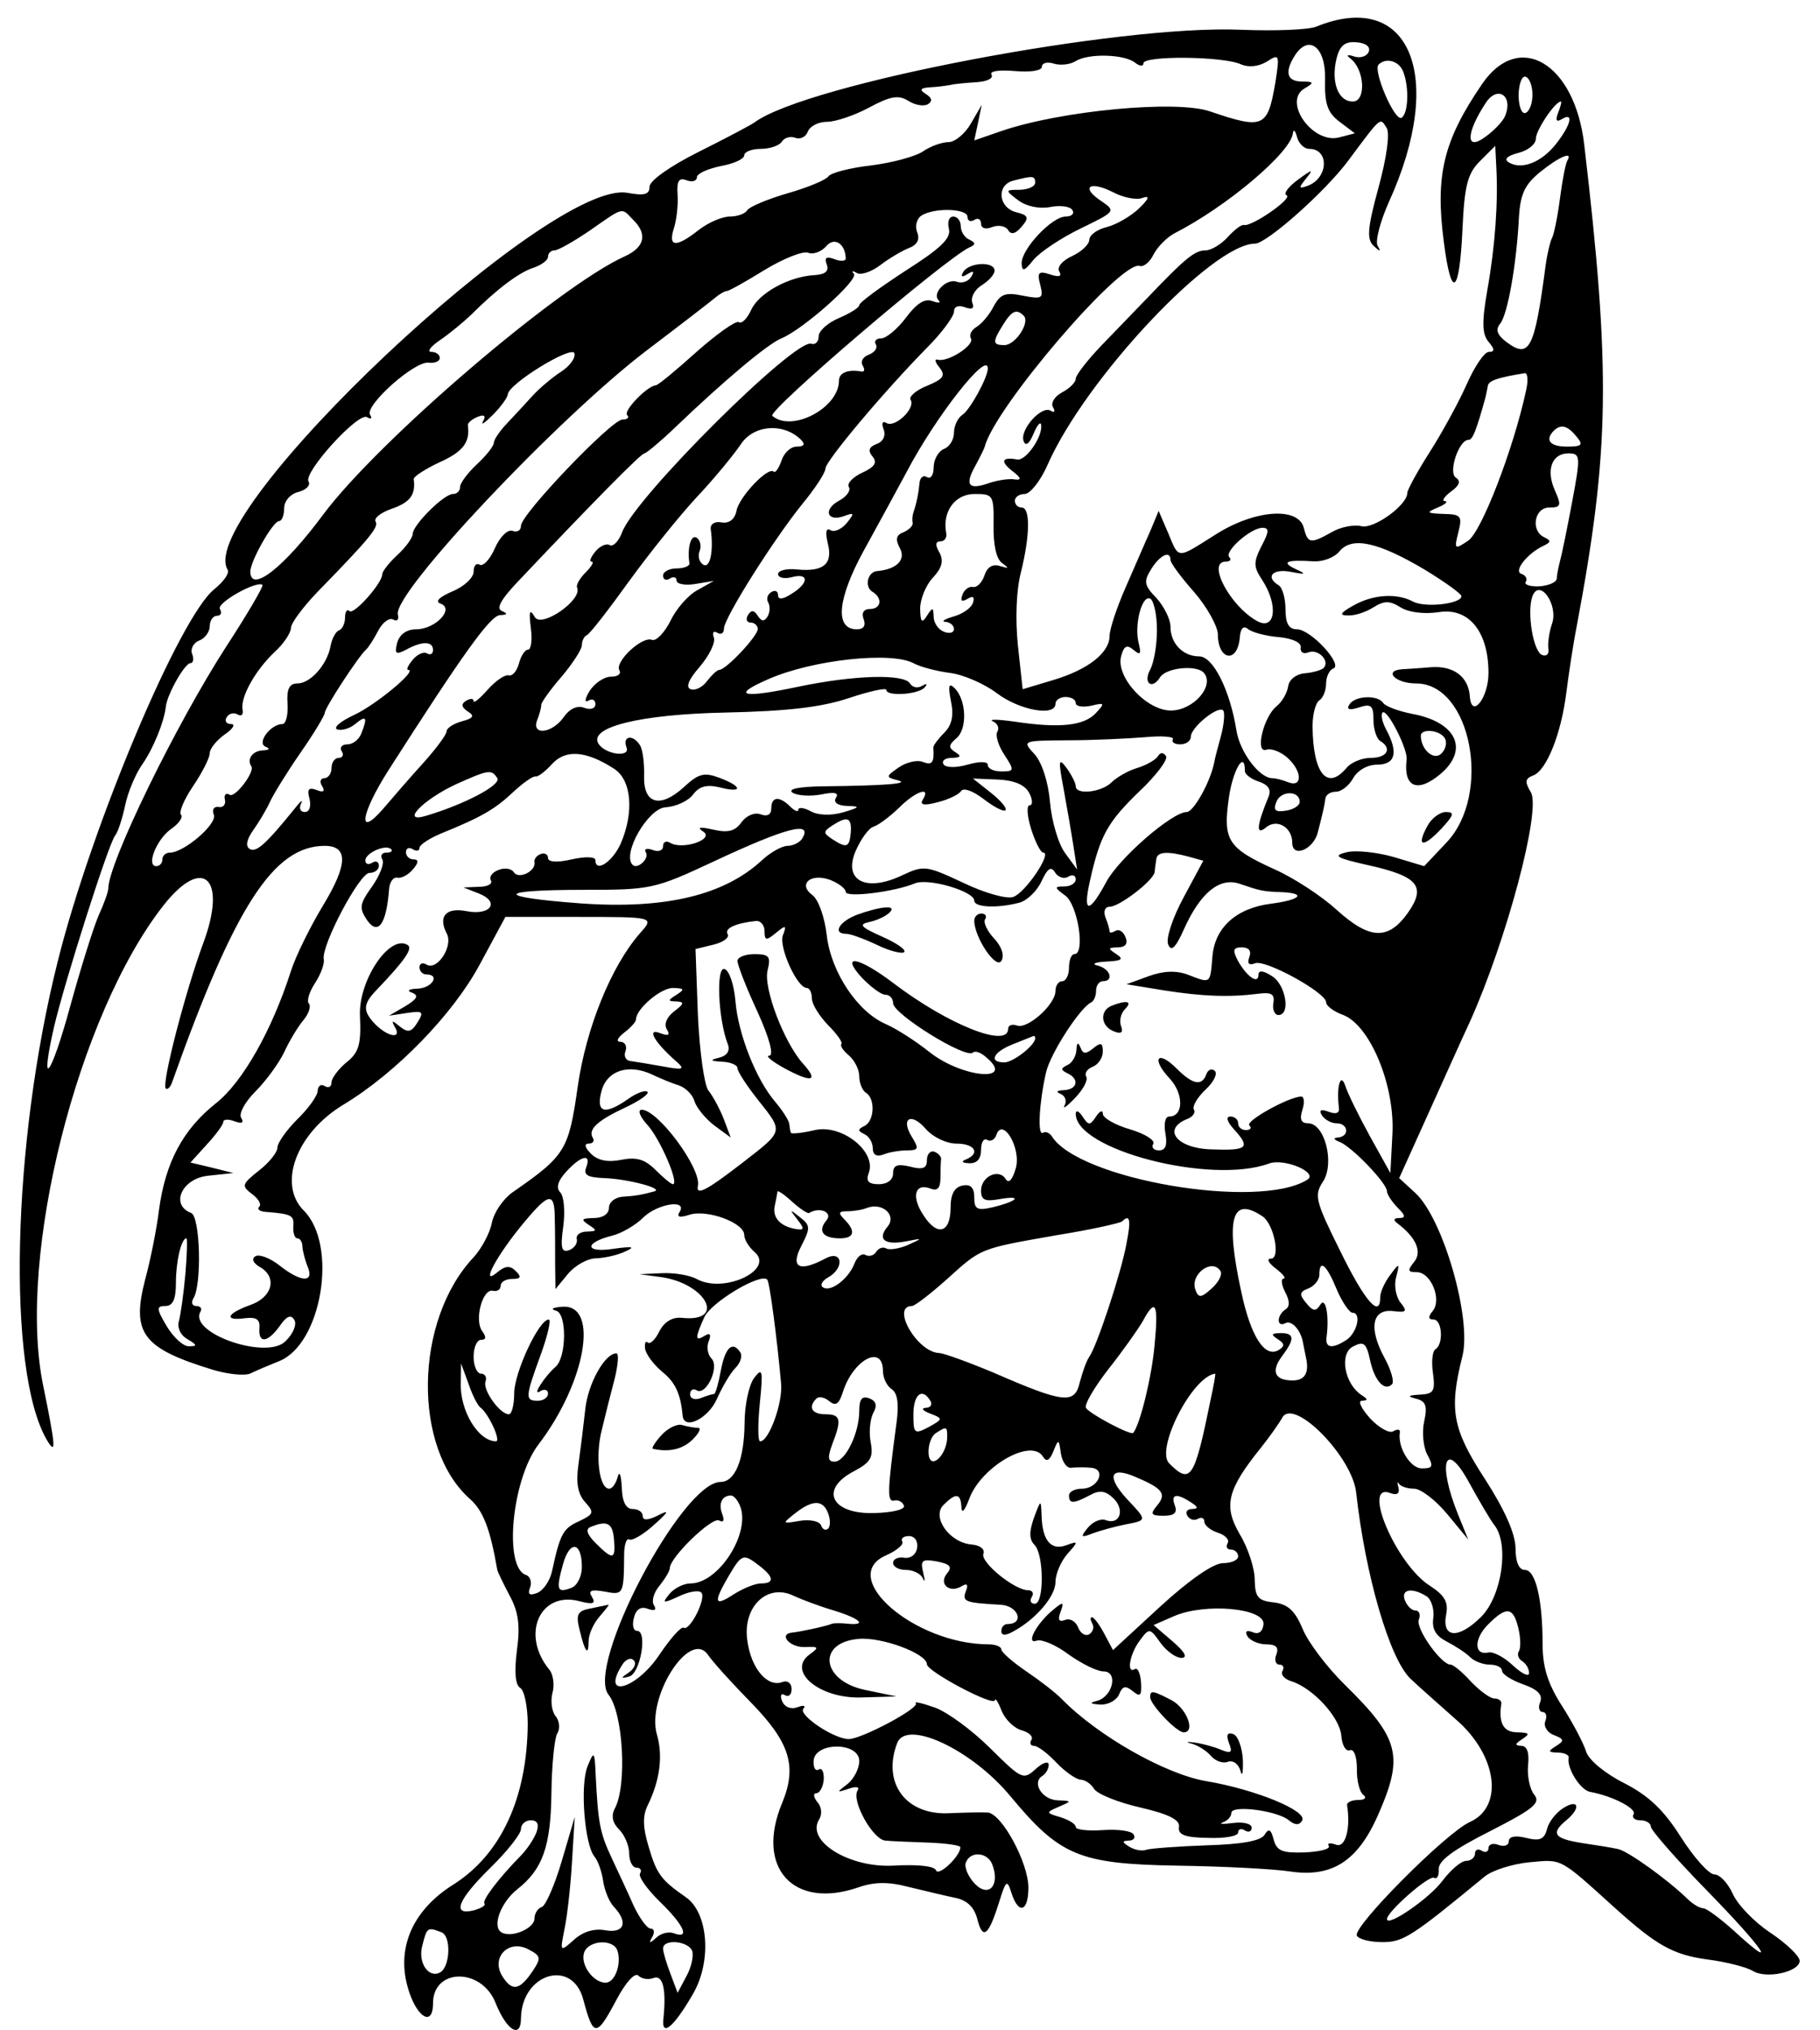 <?xml version="1.0" standalone="no"?>
<!DOCTYPE svg PUBLIC "-//W3C//DTD SVG 20010904//EN"
 "http://www.w3.org/TR/2001/REC-SVG-20010904/DTD/svg10.dtd">
<svg version="1.0" xmlns="http://www.w3.org/2000/svg"
 width="269pt" height="300pt" viewBox="0 0 269 300"
 preserveAspectRatio="xMidYMid meet">
<g transform="translate(0,300) scale(0.05,-0.05)"
fill="#000000" stroke="none">
<path d="M3890 5921 c-22 -9 -121 -13 -220 -9 -363 16 -1286 -160 -1440 -274
-11 -8 -85 -47 -165 -87 -84 -42 -145 -85 -145 -103 0 -23 -15 -27 -65 -18
-229 43 -1283 -951 -1182 -1114 6 -10 -12 -35 -39 -57 -102 -80 -362 -696
-463 -1099 -136 -541 -151 -1211 -33 -1415 29 -49 27 -23 -11 163 -77 380 103
1094 357 1417 117 148 188 79 117 -112 -53 -143 -124 -417 -111 -430 5 -5 14
4 19 19 185 520 300 698 451 698 70 0 68 -56 -5 -176 -38 -63 -81 -150 -95
-194 -56 -175 -143 -329 -222 -391 -97 -77 -149 -174 -168 -315 -7 -58 -26
-151 -41 -206 -41 -159 -8 -203 202 -267 44 -13 94 -18 110 -10 16 8 54 24 84
36 126 50 175 343 73 445 -78 78 -22 229 117 313 156 94 325 268 404 416 l75
139 213 0 c227 0 228 0 185 -48 -85 -97 -159 -279 -184 -452 -27 -190 -36
-205 -193 -314 -27 -19 -55 -59 -61 -90 -6 -31 -31 -77 -54 -102 -176 -187
-181 -565 -10 -715 38 -34 59 -87 80 -209 1 -5 17 -39 36 -75 27 -49 32 -90
22 -163 -8 -63 -5 -102 10 -111 12 -7 22 -56 22 -107 -2 -218 -79 -385 -220
-474 -118 -74 -167 -183 -136 -299 24 -91 76 -126 76 -52 0 105 144 106 185 1
33 -82 75 -107 75 -45 2 132 151 178 184 56 30 -113 39 -113 98 -2 28 53 55
82 65 72 10 -10 30 -13 45 -7 28 10 38 -34 29 -121 -6 -55 31 -24 87 73 57 97
46 241 -21 287 -72 50 -86 68 -109 147 -18 59 -19 93 -3 125 36 74 45 145 27
208 -32 110 96 312 150 237 15 -22 73 -86 128 -142 115 -118 137 -188 92 -297
-80 -191 33 -316 226 -249 46 16 88 17 148 1 46 -11 108 -26 137 -32 36 -7 57
-28 66 -63 16 -63 33 -50 64 49 21 67 24 69 37 28 21 -65 50 -55 50 16 0 73
-78 218 -120 222 -16 1 -68 0 -113 -2 -129 -7 -200 89 -155 207 27 72 221 -19
335 -157 146 -176 203 -200 492 -205 138 -2 288 -10 333 -17 124 -19 200 29
260 163 79 178 66 229 -97 389 -52 51 -108 125 -124 164 -23 55 -44 74 -86 79
-46 5 -55 15 -56 67 0 34 -20 95 -45 136 -48 83 -36 131 64 255 23 29 52 69
63 89 35 58 207 -117 218 -223 27 -244 99 -492 161 -550 22 -21 83 -75 135
-121 121 -105 141 -257 40 -302 -71 -32 -349 -312 -334 -336 6 -11 40 -19 76
-19 61 0 86 16 302 194 22 18 81 37 132 42 98 9 87 15 254 -136 121 -109 170
-137 270 -151 57 -7 118 -23 136 -34 40 -25 139 -3 139 30 -1 14 -39 51 -87
83 -47 31 -97 83 -111 115 -14 31 -38 57 -54 57 -16 0 -60 49 -99 110 -51 81
-96 123 -168 160 -56 28 -104 68 -112 92 -7 24 -39 85 -71 135 -43 67 -58 116
-58 184 0 133 -21 219 -52 219 -18 0 -28 23 -28 65 -1 43 -32 113 -90 203 -97
149 -107 205 -67 364 28 111 -57 406 -139 482 l-48 44 84 186 c46 102 102 227
125 276 109 242 212 629 180 679 -18 30 -17 40 7 49 40 15 83 124 98 244 7 54
20 143 31 198 97 517 101 751 22 1423 -28 240 -192 338 -301 180 -115 -168
-140 -270 -114 -468 22 -172 46 -157 55 35 6 132 15 167 52 204 l45 45 3 -60
c6 -103 -3 -235 -26 -364 -17 -97 -16 -132 3 -155 19 -22 19 -30 1 -30 -13 0
-42 -43 -65 -95 -23 -52 -72 -142 -109 -200 -37 -58 -67 -113 -67 -122 0 -36
-100 -108 -136 -98 -21 5 -60 -2 -86 -17 -64 -36 -72 -35 -84 12 -16 63 -145
54 -261 -20 -116 -73 -107 -74 -140 5 l-28 65 -25 -60 c-15 -33 -47 -108 -73
-167 -26 -59 -47 -123 -47 -142 0 -50 -63 -100 -167 -131 l-90 -27 -14 129
c-8 77 -5 164 9 217 27 110 28 191 2 191 -11 0 -20 9 -20 20 0 11 13 20 29 20
16 0 47 39 68 87 112 254 487 653 613 653 34 0 208 154 276 246 99 133 93 127
113 96 10 -16 0 -88 -24 -176 -33 -120 -35 -153 -15 -172 20 -19 23 -18 12 0
-7 14 8 72 34 130 169 372 61 630 -216 517z m156 -74 c-5 -13 -24 -20 -43 -14
-20 7 -25 4 -11 -6 42 -32 47 -127 7 -127 -44 0 -65 58 -48 128 10 38 25 50
59 47 27 -2 42 -13 36 -28z m-129 -80 c-2 -74 7 -100 43 -127 l45 -34 -46 -12
c-79 -21 -169 107 -102 145 29 17 27 20 -10 20 -43 1 -50 28 -20 76 41 65 92
27 90 -68z m-562 48 c14 -11 25 -12 25 -2 0 23 236 21 288 -3 23 -10 52 -7 77
8 37 24 38 21 25 -62 -23 -134 -35 -139 -194 -85 -100 34 -439 2 -615 -58
l-81 -28 11 52 11 53 -32 -55 c-17 -30 -47 -55 -66 -55 -19 0 -53 -12 -75 -27
-21 -15 -91 -34 -154 -42 -63 -7 -119 -22 -126 -32 -6 -10 -60 -33 -120 -50
-59 -17 -113 -40 -120 -50 -6 -11 -30 -19 -52 -19 -22 0 -64 -18 -92 -40 -66
-52 -91 -51 -73 5 8 25 13 70 11 99 -3 42 4 52 27 43 16 -6 30 -2 30 9 0 11
32 25 70 33 39 7 70 21 70 32 0 10 22 19 49 19 27 0 55 10 62 21 7 12 25 17
39 12 15 -6 32 2 38 18 6 16 31 29 57 29 25 0 81 19 124 42 63 34 87 38 116
20 20 -13 46 -17 58 -10 14 9 12 19 -6 30 -20 13 -17 18 13 20 22 1 49 5 60 7
11 3 45 6 76 8 31 2 51 11 45 22 -7 11 22 15 69 11 45 -4 80 1 80 13 0 11 16
15 35 9 19 -6 48 -3 64 7 38 24 144 21 176 -4z m793 -27 c18 -46 15 -124 -5
-136 -20 -12 -85 139 -68 157 22 22 61 11 73 -21z m382 -68 c0 -26 -9 -50 -21
-54 -11 -3 -20 20 -20 54 1 33 10 57 21 53 11 -3 20 -27 20 -53z m-81 -63 c-6
-15 -32 -43 -59 -62 -58 -43 -57 11 2 101 35 53 82 21 57 -39z m157 10 c-9
-23 -5 -29 11 -19 36 22 27 -17 -17 -73 -43 -55 -102 -78 -140 -55 -15 9 -6
19 28 28 29 7 52 26 52 42 0 25 57 110 74 110 3 0 -1 -15 -8 -33z m-736 -107
c60 0 57 -86 -4 -109 -28 -10 -28 -7 -4 23 22 27 17 26 -25 -5 -29 -21 -44
-42 -34 -46 21 -8 -103 -94 -126 -88 -7 2 -28 -14 -48 -36 -19 -21 -49 -39
-65 -39 -32 0 -59 -22 -169 -137 -36 -37 -99 -103 -140 -145 -41 -43 -75 -87
-75 -97 0 -11 -18 -29 -41 -41 -22 -12 -34 -32 -26 -44 7 -12 4 -17 -7 -10
-27 17 -93 -57 -80 -90 6 -16 17 -8 30 24 12 28 22 37 22 20 1 -36 -47 -103
-71 -98 -45 8 -51 -5 -16 -33 28 -21 30 -29 9 -26 -16 3 -51 -2 -77 -11 -60
-21 -72 -6 -40 51 14 26 27 52 28 57 29 115 403 552 458 534 11 -4 30 11 41
34 12 23 39 50 61 62 155 79 346 240 351 297 2 12 7 7 12 -12 5 -19 21 -35 36
-35z m763 -35 c-5 -8 -15 -59 -22 -114 -7 -54 -18 -105 -23 -114 -5 -9 -14
-45 -19 -81 -33 -250 -48 -278 -117 -226 -27 21 -32 36 -17 54 22 28 48 176
55 313 4 69 17 97 62 134 57 46 99 64 81 34z m-1573 -65 c0 -11 -20 -20 -45
-21 -44 0 -45 -1 -5 -31 24 -18 62 -26 94 -20 30 6 60 2 66 -9 7 -10 -2 -19
-20 -19 -40 0 -130 -95 -130 -138 1 -26 8 -24 35 10 19 23 82 65 140 93 103
50 104 51 60 81 -62 41 -34 61 35 26 30 -16 70 -24 87 -17 23 8 20 -2 -10 -31
-24 -23 -67 -48 -95 -55 -29 -7 -52 -24 -52 -38 0 -13 -23 -35 -51 -48 -29
-13 -45 -33 -38 -45 9 -15 0 -18 -27 -9 -34 11 -39 6 -29 -31 10 -40 6 -43
-51 -32 -52 11 -67 5 -87 -32 -12 -24 -35 -51 -50 -60 -15 -9 -23 -24 -17 -34
12 -20 -69 -72 -98 -63 -10 3 -8 -8 5 -23 19 -24 12 -34 -36 -54 -33 -13 -56
-33 -49 -42 15 -25 -47 -84 -72 -68 -11 7 -15 -1 -8 -19 7 -18 -1 -36 -20 -43
-24 -9 -27 -20 -13 -37 15 -18 7 -31 -30 -48 -28 -13 -46 -32 -40 -42 7 -10
-6 -29 -29 -41 -48 -26 -35 -64 16 -45 30 11 30 8 7 -21 -15 -18 -37 -28 -48
-21 -13 8 -16 -5 -8 -39 16 -61 -13 -85 -92 -77 -30 3 -55 -3 -55 -14 0 -10
18 -15 40 -9 52 14 52 -17 0 -49 -26 -17 -40 -18 -40 -4 0 12 -9 16 -20 9 -12
-7 -15 -21 -9 -31 6 -11 5 -29 -2 -41 -10 -16 -18 -15 -29 2 -11 17 -19 18
-29 2 -7 -12 -4 -22 8 -22 11 0 21 -9 21 -19 0 -21 -94 -121 -114 -121 -6 0
-22 -15 -36 -33 -13 -18 -35 -29 -48 -24 -16 5 -7 28 27 67 28 33 47 72 41 86
-5 14 -1 21 10 14 11 -7 20 -2 20 12 0 31 147 264 233 370 37 45 67 91 67 103
0 22 173 228 300 357 44 44 80 93 80 107 0 15 13 20 32 13 22 -8 29 -4 22 14
-5 15 7 38 28 51 21 13 38 32 38 43 0 28 -74 25 -92 -3 -9 -15 -5 -18 12 -7
18 11 21 8 11 -8 -8 -14 -27 -20 -42 -15 -30 12 -76 -34 -54 -55 7 -8 -1 -8
-19 -2 -22 9 -47 -7 -78 -49 -25 -33 -58 -61 -73 -61 -15 0 -22 -8 -16 -18 6
-10 -3 -23 -20 -30 -18 -6 -26 -21 -19 -32 7 -12 6 -20 -4 -18 -40 7 -66 -4
-66 -27 0 -81 -140 -154 -197 -104 -16 14 509 463 583 498 19 8 18 14 -1 23
-14 6 -25 24 -25 40 0 15 -10 28 -22 28 -13 0 -18 -16 -13 -36 7 -28 -24 -58
-128 -124 -75 -49 -137 -94 -137 -102 0 -7 -27 -24 -60 -38 -33 -14 -60 -38
-60 -54 0 -16 -10 -26 -22 -22 -48 16 -520 -453 -559 -557 -10 -27 -27 -44
-37 -38 -9 6 -29 -3 -42 -19 -14 -17 -19 -30 -11 -30 8 0 0 -14 -18 -32 -17
-17 -29 -37 -25 -45 16 -36 -105 -120 -125 -87 -15 26 -18 18 -12 -31 5 -36 1
-65 -8 -65 -9 0 -21 -18 -27 -41 -6 -22 -19 -38 -30 -35 -11 3 -39 -16 -62
-42 -23 -26 -42 -42 -42 -34 0 8 -10 8 -22 1 -16 -10 -14 -19 5 -32 21 -13 16
-20 -18 -29 -25 -7 -45 -20 -45 -30 0 -9 -31 -51 -68 -92 -38 -42 -91 -103
-119 -136 -78 -90 -67 -16 15 113 222 347 301 457 330 459 22 1 24 4 6 12 -18
7 -4 33 43 83 228 241 368 383 378 383 5 0 46 34 89 75 147 141 276 249 316
265 65 27 230 174 214 191 -8 8 -4 10 9 2 12 -7 44 4 70 24 26 20 64 42 84 50
24 9 33 25 24 47 -7 18 -1 40 13 49 38 24 136 21 136 -4 0 -12 9 -16 20 -9 11
7 20 2 20 -11 0 -14 14 -18 33 -10 19 7 40 3 47 -9 9 -15 22 -11 40 10 23 27
20 34 -17 43 -52 14 -58 80 -8 93 58 15 65 15 65 -6z m-1189 -109 c44 -43 35
-82 -25 -109 -196 -89 -727 -544 -890 -762 -117 -158 -215 -234 -216 -170 -1
30 67 150 85 150 8 0 15 17 15 38 0 21 18 42 42 48 23 6 37 20 30 31 -16 26
147 206 173 190 12 -7 16 -4 9 7 -17 27 132 160 173 154 18 -2 33 4 33 14 0
10 -11 18 -25 18 -14 0 -2 16 26 35 28 19 69 53 92 75 77 77 143 126 185 139
23 8 42 22 42 32 0 11 9 19 19 19 11 0 58 27 105 59 102 71 92 68 127 32z
m629 -115 c0 -8 -15 -9 -33 -2 -24 9 -31 5 -23 -16 7 -19 -4 -29 -35 -31 -77
-4 -165 -53 -188 -102 -12 -26 -28 -43 -37 -37 -9 5 -65 -35 -125 -88 -60 -54
-114 -99 -121 -99 -25 -2 -97 -76 -84 -88 7 -7 1 -13 -14 -13 -32 0 -300 -280
-300 -314 0 -14 -11 -20 -25 -15 -14 5 -37 -17 -52 -51 -14 -33 -35 -55 -45
-49 -10 6 -18 -3 -18 -21 0 -17 -28 -44 -63 -58 -39 -17 -52 -30 -35 -36 43
-15 -15 -76 -72 -76 -28 0 -49 -15 -56 -40 -8 -33 -4 -36 27 -20 47 26 79 25
79 -1 0 -12 -8 -16 -18 -10 -9 6 -29 -3 -42 -19 -14 -17 -20 -30 -13 -30 28 0
-94 -102 -160 -133 -41 -19 -63 -38 -50 -43 14 -4 38 3 54 17 32 26 36 19 17
-29 -7 -18 -25 -32 -41 -32 -16 0 -24 -9 -17 -20 7 -11 3 -20 -9 -20 -11 0
-21 -13 -21 -30 0 -16 -10 -30 -21 -30 -12 0 -15 -11 -7 -23 10 -16 4 -20 -16
-12 -24 9 -29 2 -21 -26 5 -22 0 -39 -14 -39 -13 0 -18 11 -11 25 7 14 -2 7
-19 -15 -85 -105 -114 -131 -133 -119 -13 8 -9 28 11 56 17 24 39 61 49 83 10
22 50 87 90 145 40 57 72 111 72 118 0 15 101 169 122 187 7 6 23 31 36 56 13
25 33 39 44 33 12 -7 18 0 14 15 -14 64 472 579 734 779 99 75 191 146 204
157 13 11 29 20 35 20 6 0 56 28 111 62 56 34 114 57 129 51 15 -6 39 3 53 19
24 29 57 8 58 -36z m526 -169 c20 -19 -24 -87 -57 -87 -35 0 -36 9 -4 60 26
42 40 48 61 27z m-1368 -166 c-26 -17 -64 -49 -84 -71 -20 -22 -53 -58 -75
-81 -21 -22 -39 -48 -39 -57 0 -10 -22 -38 -50 -64 -27 -25 -50 -56 -50 -67 0
-12 -9 -21 -21 -21 -27 0 -119 -92 -119 -118 0 -11 -20 -39 -45 -62 -25 -23
-45 -49 -45 -57 0 -27 -85 -122 -97 -109 -7 7 -13 -2 -13 -19 0 -17 -8 -35
-18 -38 -10 -4 -21 -25 -25 -47 -10 -54 -59 -110 -98 -110 -24 0 -32 -17 -29
-60 2 -33 -5 -60 -15 -60 -35 0 -77 -56 -50 -67 15 -6 11 -10 -10 -11 -29 -2
-46 -26 -32 -47 11 -16 -48 -94 -64 -84 -11 7 -18 0 -14 -15 3 -14 -6 -24 -19
-21 -14 2 -20 -8 -14 -23 11 -27 -88 -112 -130 -112 -12 0 -22 -9 -22 -20 0
-11 -8 -20 -18 -20 -31 0 1 80 44 110 23 16 36 35 29 42 -7 7 9 45 36 85 27
40 49 83 49 97 0 13 20 38 44 55 25 17 33 31 19 31 -14 0 -20 9 -13 20 7 12
22 15 33 8 11 -6 17 0 14 15 -7 36 38 117 96 171 26 24 47 56 47 70 0 14 35
61 78 106 156 160 183 193 172 209 -5 10 17 27 50 38 53 19 69 41 63 87 -1 7
34 30 77 50 69 31 90 59 83 109 -1 7 12 18 29 25 20 8 25 3 16 -13 -8 -14 5
-5 29 19 24 24 43 51 44 60 1 31 189 146 197 122 4 -13 -13 -38 -40 -55z
m1262 10 c0 -27 -53 -123 -75 -137 -14 -9 -25 -33 -25 -53 0 -20 -13 -42 -30
-48 -16 -7 -30 -31 -30 -54 0 -23 -9 -36 -20 -29 -11 7 -21 -2 -22 -19 -3 -30
-8 -56 -18 -86 -3 -8 -4 -22 -2 -31 1 -8 -11 -20 -27 -27 -22 -8 -25 -21 -11
-47 19 -35 -10 -63 -68 -68 -28 -3 -37 -47 -13 -61 31 -19 26 -51 -8 -51 -18
0 -25 -12 -18 -30 7 -19 0 -30 -20 -30 -66 0 -58 89 20 232 42 76 99 181 127
233 86 164 240 360 240 306z m1591 -66 c-38 -175 -132 -417 -171 -443 -40 -27
-42 -26 -29 25 12 48 8 53 -44 54 -50 2 -52 4 -17 19 22 9 32 18 21 19 -10 0
-2 13 18 28 25 18 30 31 15 41 -24 14 8 112 37 112 12 0 22 24 50 125 2 8 5
23 7 34 2 16 29 25 109 38 9 2 11 -22 4 -52z m-2143 -145 c13 -13 9 -20 -13
-20 -18 0 -38 -19 -45 -42 -8 -22 -18 -37 -23 -32 -16 16 -102 -74 -110 -116
-5 -25 -22 -38 -44 -34 -20 4 -34 -5 -32 -20 9 -65 -2 -117 -22 -105 -12 7
-17 25 -11 40 6 15 2 33 -9 40 -17 10 -28 -32 -21 -76 1 -8 -16 -15 -38 -15
-22 0 -40 -10 -40 -21 0 -12 9 -16 20 -9 11 7 20 4 20 -6 0 -10 25 -15 55 -10
l55 9 -48 -27 c-27 -14 -63 -55 -80 -91 -18 -35 -42 -61 -55 -56 -30 11 -111
-66 -96 -90 6 -11 -5 -19 -25 -19 -20 0 -48 -19 -63 -42 -14 -23 -16 -36 -4
-29 11 7 21 3 21 -10 0 -13 -14 -18 -33 -11 -20 8 -43 -2 -61 -28 -34 -48 -96
-55 -78 -8 7 17 12 37 12 45 0 7 27 45 60 83 33 39 60 81 60 93 0 13 7 27 15
30 9 4 64 75 123 157 60 83 150 195 201 250 52 55 110 126 131 157 38 58 127
64 178 13z m2292 10 c21 -25 17 -30 -28 -30 -50 0 -66 19 -39 47 21 20 40 16
67 -17z m-13 -195 c-15 -80 -31 -158 -36 -175 -4 -16 -9 -39 -9 -50 -1 -11
-24 -21 -52 -23 -27 -1 -45 5 -40 13 6 9 0 20 -13 24 -24 8 19 62 68 84 20 10
20 14 0 24 -41 19 -30 88 15 88 34 0 36 6 17 49 -28 61 -10 111 39 111 36 0
37 -7 11 -145z m-1710 -67 c-1 -58 8 -100 25 -112 22 -16 21 -17 -6 -9 -22 7
-38 -3 -46 -28 -7 -21 -22 -36 -34 -34 -11 3 -26 -8 -31 -23 -7 -18 -2 -22 15
-12 16 10 22 6 16 -12 -5 -15 -31 -33 -57 -40 -27 -8 -38 -15 -24 -16 14 -1
25 -11 25 -21 0 -11 -13 -15 -30 -8 -16 6 -30 26 -30 44 -1 29 -3 29 -20 3
-15 -24 -19 -19 -20 21 0 28 17 70 38 92 27 29 32 50 19 74 -13 22 -12 33 3
33 12 0 20 11 17 25 -12 63 26 115 84 115 55 0 57 -3 56 -92z m792 -62 c-24
-48 -24 -61 2 -100 49 -75 39 -152 -16 -121 -80 45 -148 175 -92 175 13 0 18
6 11 13 -17 16 63 87 98 87 20 0 20 -11 -3 -54z m483 -70 c59 -36 108 -71 108
-78 0 -23 -108 -35 -143 -16 -49 26 -119 21 -177 -12 -39 -22 -42 -29 -15 -29
20 -1 53 10 75 24 32 20 48 20 80 0 24 -15 70 -21 115 -14 87 13 145 -58 145
-180 0 -74 -50 -137 -55 -70 -4 59 -48 92 -115 87 -33 -3 -71 -5 -85 -6 -57
-4 -20 -42 41 -42 163 0 225 -328 90 -470 l-66 -70 -90 27 c-49 14 -112 21
-140 14 -41 -10 -30 -17 64 -38 149 -33 173 -63 117 -142 -58 -81 -113 -78
-211 11 -44 40 -125 93 -181 118 -139 63 -154 86 -137 208 11 84 48 148 48 83
0 -10 19 -24 41 -31 29 -10 38 -24 28 -47 -35 -85 -37 -114 -6 -88 32 26 77 0
77 -46 0 -45 61 -21 75 29 16 62 19 76 23 102 1 11 15 20 31 20 16 0 39 18 51
40 13 23 42 40 71 40 54 0 63 36 27 103 -12 22 -17 45 -11 51 13 13 75 -108
71 -139 -10 -83 33 -100 102 -41 83 72 44 152 -85 176 -42 8 -80 23 -86 32
-16 25 -84 22 -100 -4 -10 -15 0 -18 28 -9 36 12 43 6 43 -36 0 -28 9 -56 20
-63 36 -22 21 -50 -28 -50 -26 0 -58 -13 -72 -30 -57 -68 -99 -16 -100 124 0
35 9 69 20 76 11 7 20 29 20 50 0 20 10 40 21 44 31 10 -66 116 -107 116 -24
0 -34 17 -34 59 0 32 -9 64 -20 71 -41 25 -18 50 35 40 46 -9 48 -7 15 8 -44
21 -28 28 52 23 28 -2 63 11 78 30 37 44 114 27 252 -55z m-752 29 c0 -9 31
-51 70 -95 38 -44 69 -100 70 -124 0 -79 59 -88 65 -9 2 26 11 35 24 24 12
-10 53 -21 91 -24 42 -4 68 -17 65 -31 -2 -14 8 -20 23 -14 29 11 65 -26 44
-47 -7 -6 -32 -13 -55 -15 -25 -2 -46 -18 -49 -38 -3 -20 -18 -46 -34 -59 -39
-31 -65 -140 -31 -129 14 5 41 -5 61 -22 45 -39 48 -91 4 -74 -17 7 -38 12
-47 12 -38 0 -96 77 -106 141 -19 119 -69 219 -110 219 -48 0 -85 38 -85 88 0
22 -19 59 -41 84 -37 38 -39 49 -16 86 26 42 57 56 57 27z m-2790 -254 c-150
-232 -350 -642 -350 -718 0 -9 -13 -45 -29 -80 -15 -35 -53 -156 -84 -269 -57
-208 -91 -251 -47 -58 31 132 160 538 180 564 9 11 22 52 30 90 8 39 31 93 50
120 33 47 65 126 70 170 3 36 56 130 73 130 8 0 11 12 5 27 -6 15 4 33 21 40
17 6 31 26 31 42 0 17 10 31 21 31 12 0 16 9 9 20 -11 18 111 86 126 71 3 -4
-44 -85 -106 -180z m3918 66 c-9 -26 -13 -59 -11 -74 3 -15 -5 -24 -18 -19
-27 9 -46 128 -29 174 21 54 77 -25 58 -81z m-1168 -19 c0 -45 -9 -98 -21
-119 -20 -39 7 -58 30 -21 18 29 109 38 130 13 32 -39 -32 -111 -98 -111 -72
0 -163 99 -147 160 8 31 17 36 37 19 20 -17 23 -12 15 20 -14 54 10 146 35
131 10 -7 19 -48 19 -92z m-720 -98 c20 -11 69 -24 109 -29 39 -5 101 -32 138
-60 66 -50 173 -70 173 -31 0 11 14 20 30 20 17 0 30 -8 30 -18 0 -10 20 -13
45 -8 41 10 42 8 14 -22 -35 -37 -106 -45 -239 -25 -49 7 -79 8 -65 1 14 -6
20 -20 13 -31 -6 -10 3 -41 21 -68 30 -46 30 -49 -9 -49 -22 0 -40 8 -40 19 0
11 -24 11 -60 1 -35 -10 -64 -9 -71 1 -6 11 5 19 25 19 26 1 29 5 10 17 -21
13 -20 21 3 41 33 27 30 113 -5 148 -17 17 -20 8 -11 -38 9 -43 3 -71 -20 -94
-18 -18 -32 -37 -32 -43 3 -45 -3 -54 -31 -43 -17 7 -49 -1 -71 -16 -39 -27
-39 -29 -4 -38 40 -10 -33 -16 -220 -18 -72 -1 -106 -8 -90 -19 15 -9 53 -11
85 -5 39 8 53 5 43 -10 -8 -13 4 -23 33 -24 40 -1 39 -4 -12 -19 -35 -10 -73
-9 -95 3 -20 11 -37 13 -37 5 0 -8 -11 -4 -24 9 -32 32 -56 30 -56 -5 0 -19
-12 -25 -31 -18 -18 7 -42 -3 -57 -23 -19 -27 -40 -32 -84 -22 -40 9 -49 7
-29 -6 34 -23 -62 -55 -98 -33 -11 7 -21 3 -21 -10 0 -13 -14 -18 -31 -11 -17
6 -26 3 -20 -7 12 -18 -25 -52 -39 -37 -32 32 45 166 97 170 32 2 68 19 82 38
18 24 40 30 78 21 69 -18 69 2 0 28 -45 17 -62 13 -105 -27 -71 -65 -121 -50
-118 34 1 36 -4 76 -12 89 -20 33 -53 29 -40 -6 12 -31 -63 -21 -83 11 -30 49
125 87 376 92 184 4 285 16 365 43 60 20 110 31 110 24 0 -20 94 -14 113 7 10
11 7 13 -7 5 -13 -8 -29 -5 -36 7 -18 29 -165 25 -332 -10 -165 -35 -199 -26
-86 23 130 57 362 82 428 47z m909 -216 c-8 -30 -18 -65 -20 -79 -12 -58 -61
-145 -81 -145 -43 0 -200 -136 -238 -207 -51 -95 -70 -93 -48 4 30 134 52 173
145 263 50 47 86 95 80 105 -8 12 -17 12 -24 0 -7 -11 -35 -27 -62 -35 -27 -8
-61 -28 -76 -43 -30 -29 -105 -37 -105 -11 0 9 -12 33 -27 54 -24 32 -25 24
-9 -61 10 -55 23 -130 29 -169 l11 -70 -35 48 c-20 26 -40 94 -45 150 -5 60
-24 119 -46 143 -37 40 -36 40 98 41 74 0 176 5 227 9 51 5 89 2 84 -6 -5 -8
5 -15 22 -15 17 0 31 10 31 22 0 30 88 99 97 76 4 -11 0 -44 -8 -74z m662 -6
c7 -12 3 -32 -10 -45 -22 -22 -60 10 -61 52 0 23 56 18 71 -7z m-2456 -90 c52
-33 60 -128 20 -221 -24 -54 -75 -88 -75 -49 0 10 -30 11 -70 2 -43 -10 -70
-8 -70 4 0 11 -10 16 -21 12 -12 -4 -21 -15 -19 -24 5 -27 -47 -52 -61 -30 -7
11 -27 14 -45 7 -19 -7 -29 -21 -23 -31 6 -10 -9 -19 -35 -19 l-46 -2 46 -18
c63 -25 34 -66 -37 -52 -61 12 -85 -16 -58 -67 19 -37 -29 -110 -60 -91 -11 7
-21 4 -21 -8 0 -11 9 -21 20 -21 42 0 18 -40 -25 -42 -27 -1 -34 -6 -17 -12
21 -8 15 -19 -20 -40 l-48 -28 53 8 c47 7 51 4 31 -28 -18 -29 -28 -31 -52
-12 -23 19 -26 19 -15 -1 22 -36 -18 -31 -56 6 -40 41 -39 61 4 105 83 87 106
121 90 131 -53 33 -145 -104 -141 -208 4 -86 -3 -110 -40 -139 -24 -20 -44
-47 -44 -59 0 -13 -9 -18 -20 -11 -11 7 -20 1 -21 -14 0 -14 -27 -52 -60 -84
-32 -32 -59 -70 -59 -84 0 -14 -25 -45 -55 -68 -50 -40 -52 -45 -20 -69 19
-14 29 -31 21 -38 -7 -7 2 -14 21 -15 75 -6 83 -10 80 -43 -1 -19 4 -35 12
-35 8 0 15 -11 15 -25 1 -14 8 -41 16 -60 19 -47 -21 -45 -84 5 -28 22 -60 34
-71 27 -12 -7 -7 -20 12 -31 54 -30 39 -90 -27 -113 -70 -25 -80 -48 -15 -39
33 4 44 -4 42 -29 -4 -47 24 -44 60 6 20 29 33 35 43 18 8 -13 -3 -41 -26 -63
-56 -57 -290 25 -251 88 5 9 -1 16 -13 16 -12 0 -16 10 -8 23 25 41 20 241 -7
252 -63 24 -27 102 50 110 l75 8 -64 16 -63 15 48 53 c27 29 49 59 49 67 0 8
15 9 33 2 22 -8 29 -5 20 10 -8 12 11 47 42 78 31 31 69 83 85 116 15 33 41
76 57 95 16 19 23 41 16 49 -7 7 1 34 18 60 17 26 29 58 26 71 -7 42 106 255
135 255 16 0 28 10 28 21 0 12 -9 16 -20 9 -11 -7 -20 -4 -20 7 0 22 61 49 76
33 6 -5 0 -10 -14 -10 -13 0 -19 -9 -12 -20 7 -11 -7 -47 -30 -80 -38 -53 -39
-64 -14 -101 32 -44 56 -10 64 91 1 22 12 38 24 36 12 -3 33 8 47 25 17 20 17
29 1 29 -12 0 -22 10 -22 21 0 12 9 16 20 9 11 -7 20 -5 20 4 0 9 29 28 65 43
118 48 158 71 212 122 29 27 59 48 66 46 7 -2 29 15 49 37 40 44 101 39 183
-14z m-345 -28 c12 -20 -96 -77 -210 -111 -79 -24 -10 48 90 94 94 42 103 44
120 17z m1572 -43 c11 -20 11 -37 2 -37 -10 0 -8 -31 4 -70 12 -38 28 -70 36
-70 27 0 -54 -120 -89 -131 -19 -7 -86 12 -148 42 -109 51 -116 52 -180 22
-107 -51 -175 -16 -138 71 15 35 39 69 54 73 15 5 48 30 75 56 49 49 95 64 70
24 -10 -16 3 -19 44 -8 32 8 63 23 69 33 7 11 36 0 67 -24 30 -23 59 -38 64
-33 6 6 -14 29 -43 52 l-53 42 73 -3 c48 -2 80 -15 93 -39z m800 -27 c0 -11
-19 -23 -41 -26 -31 -5 -38 1 -28 26 13 34 69 34 69 0z m-1327 -90 c-4 -45
-12 -48 -55 -20 -27 18 -27 22 0 40 45 29 58 24 55 -20z m-144 -19 c-7 -11
-27 -21 -43 -21 -16 0 -50 -19 -74 -41 -112 -105 -287 -147 -538 -129 -256 19
-251 40 9 40 199 0 210 2 385 84 216 101 294 121 261 67z m1143 -53 l43 -12
-58 -108 c-32 -59 -53 -121 -46 -139 9 -23 22 -11 47 45 48 107 105 154 164
134 62 -21 68 -23 129 -25 70 -4 49 -23 -36 -34 -102 -13 -166 -70 -173 -156
-7 -82 -4 -80 -72 -54 -34 13 -72 12 -116 -4 l-66 -24 110 -18 c114 -18 194
-21 280 -10 38 5 49 -1 44 -28 -3 -19 4 -35 15 -35 37 0 22 90 -19 115 -26 17
-40 18 -40 4 0 -30 -35 -5 -61 42 -16 31 -14 39 12 39 21 0 29 -11 22 -29 -7
-19 -1 -25 17 -18 31 12 210 -87 210 -115 0 -11 23 -28 51 -38 79 -31 153
-208 145 -353 l-6 -114 -60 108 c-33 60 -66 127 -73 149 -14 43 -27 -1 -19
-65 2 -15 -9 -19 -30 -11 -24 9 -30 5 -20 -11 8 -12 27 -23 43 -23 35 0 39
-39 4 -42 -15 -1 -13 -6 5 -13 36 -14 140 -122 140 -146 0 -9 14 -30 31 -48
24 -23 25 -31 5 -31 -16 0 -18 -6 -6 -15 56 -42 75 -85 50 -115 -20 -25 -19
-30 8 -30 42 0 75 -81 47 -115 -14 -17 -13 -25 3 -25 25 0 30 -73 5 -88 -9 -6
-12 -38 -7 -71 7 -53 2 -61 -39 -63 -36 -2 -38 -5 -11 -12 29 -7 34 -22 24
-67 -7 -31 -3 -75 9 -98 19 -35 17 -41 -16 -41 -34 0 -72 62 -65 106 2 10 -7
11 -19 4 -11 -8 -43 10 -69 38 -26 29 -37 52 -24 52 18 1 18 4 0 16 -51 32
-68 122 -27 144 32 17 40 11 51 -40 13 -61 43 -94 65 -71 7 7 -3 43 -23 79
-47 87 -36 144 26 137 40 -5 43 -1 22 25 -13 16 -20 50 -13 75 11 43 10 44
-18 6 -16 -21 -29 -50 -29 -65 0 -64 -45 -13 -118 136 -74 149 -78 165 -51
206 35 54 5 172 -44 172 -21 0 -26 12 -17 40 7 22 5 40 -4 39 -37 -1 -166 -73
-153 -85 8 -8 3 -14 -10 -14 -13 0 -23 9 -23 20 0 11 -10 20 -23 20 -14 0 -10
-15 10 -37 51 -56 41 -64 -67 -60 -102 3 -146 60 -70 90 16 6 25 19 19 28 -5
9 10 35 34 58 24 22 37 47 28 56 -9 8 -20 4 -25 -10 -13 -36 -40 -31 -88 17
-56 56 -76 30 -21 -29 43 -46 42 -113 -1 -113 -12 0 -16 -22 -11 -50 6 -34 1
-50 -19 -50 -16 0 -23 9 -17 19 7 10 -24 30 -68 43 -45 13 -81 34 -81 46 0 12
-9 9 -20 -8 -18 -27 -22 -27 -40 0 -11 17 -20 20 -20 8 -1 -106 399 -210 571
-147 45 17 148 -27 113 -48 -144 -90 -676 1 -755 129 -7 10 -18 15 -26 10 -17
-10 -11 90 9 178 13 57 101 192 133 207 8 3 15 19 15 35 0 15 9 28 20 28 34 0
22 37 -15 46 -20 5 -9 10 25 12 46 2 53 7 30 22 -26 17 -25 19 4 20 23 0 31
11 23 30 -6 16 -19 25 -29 19 -10 -6 -18 -7 -18 -2 0 5 -5 24 -12 41 -7 18 -2
32 12 32 29 0 129 77 133 102 1 10 3 27 5 38 2 23 32 25 96 8z m-356 -59 c12
7 22 4 22 -8 0 -11 -15 -21 -34 -21 -30 0 -30 -3 3 -27 37 -27 60 -173 27
-173 -9 0 -16 -18 -16 -40 0 -22 -9 -40 -20 -40 -11 0 -20 -13 -20 -29 0 -40
-83 -114 -114 -102 -14 5 -26 1 -26 -10 0 -58 -177 12 -340 136 -103 78 -158
87 -92 15 26 -27 57 -50 69 -50 13 0 23 -11 23 -25 0 -32 216 -166 236 -146 6
6 22 1 37 -12 94 -77 -68 -64 -166 14 -40 32 -98 69 -128 82 -84 36 -162 153
-175 262 -6 53 -24 105 -42 119 -45 33 -5 67 53 45 25 -10 45 -26 45 -35 0
-18 144 0 204 25 39 17 176 -23 176 -51 0 -20 68 -23 133 -6 23 6 53 35 66 64
18 38 28 45 40 25 9 -14 27 -20 39 -12z m-898 -161 c0 -28 5 -29 34 -5 29 24
32 23 20 -8 -12 -34 42 -155 71 -155 8 0 15 -14 15 -31 0 -17 22 -52 48 -79
26 -26 44 -51 39 -56 -4 -5 6 -20 23 -34 16 -14 30 -41 30 -61 0 -20 9 -42 20
-49 28 -17 25 -84 -5 -98 -20 -10 -20 -14 0 -24 14 -6 25 -25 25 -42 0 -19 11
-26 32 -18 17 7 49 12 70 12 33 0 35 5 14 39 -35 56 -3 75 41 24 21 -24 61
-43 90 -43 55 0 72 -29 28 -47 -15 -6 -11 -10 10 -11 23 -1 35 13 35 39 0 23
8 36 18 30 10 -6 22 0 27 14 18 55 74 -37 58 -97 -10 -35 -21 -47 -30 -33 -20
33 -73 8 -73 -34 0 -28 12 -33 55 -25 69 12 54 -6 -20 -24 -47 -11 -55 -6 -55
29 0 29 -11 40 -35 35 -24 -5 -35 -26 -35 -65 0 -75 -39 -87 -80 -23 -37 55
-26 97 21 79 20 -8 29 2 29 31 0 23 1 49 2 57 0 7 -9 17 -20 21 -12 4 -22 -7
-22 -25 0 -24 -12 -29 -50 -19 -38 9 -50 4 -50 -20 0 -19 -17 -32 -42 -32 -31
0 -39 9 -30 33 24 63 -79 145 -159 127 -38 -9 -70 -12 -71 -8 -2 4 -4 17 -5
27 -2 11 -20 39 -41 64 -57 66 -110 201 -118 298 -4 48 -18 90 -32 95 -26 9
-19 -148 9 -221 8 -20 -1 -35 -25 -41 -29 -7 -27 -10 9 -12 25 -1 45 -10 45
-19 0 -10 27 -51 60 -93 77 -97 78 -91 -47 -188 -105 -81 -136 -97 -130 -67
11 51 -118 225 -166 225 -13 0 -6 -20 17 -45 38 -42 95 -175 75 -175 -5 0 -28
19 -51 42 -32 32 -57 39 -102 30 -39 -8 -69 -2 -89 18 -18 18 -21 30 -7 30 12
0 18 7 13 16 -16 25 11 51 94 90 43 20 73 41 67 47 -6 6 -32 -3 -57 -21 -70
-49 -96 -41 -79 23 16 61 80 82 150 49 23 -11 59 -26 79 -32 20 -7 41 -28 46
-47 6 -19 32 -51 58 -71 l49 -36 -21 56 c-12 30 -32 67 -45 83 -12 15 -26 115
-31 223 l-7 195 53 13 c29 7 48 21 42 31 -11 17 25 33 84 39 14 1 25 -13 25
-30z m-260 -188 c-27 -17 -27 -19 0 -20 24 -1 22 -7 -7 -29 -22 -17 -31 -38
-22 -53 11 -18 5 -21 -21 -11 -40 15 -14 -29 49 -84 27 -24 21 -26 -39 -15
-38 7 -82 14 -96 16 -14 1 -21 15 -15 29 5 15 -1 27 -15 28 -14 0 -9 11 11 27
19 14 35 32 35 39 0 31 73 93 109 93 34 -1 36 -4 11 -20z m1060 -129 c0 -20
-65 -71 -91 -71 -48 0 -33 31 26 54 30 12 57 23 60 24 3 1 5 -2 5 -7z m-1327
-381 c-9 -23 4 -30 53 -32 66 -2 176 -30 149 -39 -36 -10 -58 -14 -95 -16 -22
-2 -40 -16 -40 -33 0 -18 -18 -30 -45 -30 -36 -1 -39 -4 -15 -20 26 -17 25
-19 -5 -20 -19 0 -33 -10 -30 -22 3 -13 -8 -28 -23 -33 -22 -8 -26 7 -17 70 6
45 2 90 -9 101 -13 13 -7 34 17 60 44 49 76 56 60 14z m659 -135 c31 19 71 2
51 -22 -27 -32 -10 -53 40 -53 43 0 47 22 13 56 -19 19 -17 24 8 24 18 0 45 4
59 10 46 17 88 -22 61 -55 -32 -38 -9 -56 54 -44 51 10 51 10 5 -11 -26 -11
-54 -15 -63 -10 -10 6 -23 1 -30 -10 -7 -11 -21 -15 -32 -9 -10 6 -24 -5 -32
-25 -17 -45 -70 -86 -93 -71 -10 6 -3 19 14 29 50 27 44 83 -6 57 -78 -42
-106 -28 -72 37 27 53 27 60 -5 85 -30 24 -31 23 -8 -6 22 -28 22 -33 0 -30
-48 7 -73 33 -66 68 4 19 8 39 8 43 1 5 21 -9 44 -30 23 -21 46 -36 50 -33z
m-752 -20 c1 -36 1 -96 1 -135 l1 -70 37 45 c21 25 58 46 84 46 26 1 65 10 87
21 29 13 20 15 -37 7 -85 -13 -87 18 -3 39 28 7 69 31 91 53 41 41 132 56 108
17 -10 -15 0 -18 30 -8 52 16 161 -24 161 -60 0 -14 14 -36 30 -50 62 -52 -88
-124 -169 -81 -21 12 -68 20 -105 18 l-66 -3 60 -8 c136 -17 200 -135 66 -121
-28 3 -52 -11 -67 -40 -12 -25 -28 -39 -34 -33 -7 6 -10 -2 -8 -19 3 -16 25
-46 50 -67 39 -31 55 -65 61 -131 5 -43 76 -7 101 50 16 36 40 77 55 92 14 14
21 34 15 45 -23 36 -45 17 -58 -52 -7 -38 -16 -70 -20 -70 -4 0 -22 -5 -39
-12 -18 -7 -32 -2 -32 11 0 13 9 18 19 12 28 -18 69 69 44 94 -11 11 -15 34
-8 51 8 20 4 26 -12 16 -29 -18 -29 -7 -1 55 20 44 167 132 186 111 7 -7 29
-173 41 -308 5 -57 -36 -170 -62 -170 -7 0 -7 50 -1 112 10 99 8 108 -17 75
-15 -20 -28 -80 -28 -133 -1 -108 -28 -174 -71 -174 -114 0 -400 -544 -331
-629 43 -54 55 -266 19 -335 -12 -22 -8 -43 12 -63 17 -17 30 -49 30 -72 0
-22 10 -41 21 -41 12 0 17 -8 11 -17 -6 -9 21 -47 59 -84 71 -69 90 -111 41
-93 -15 6 -39 0 -52 -13 -20 -18 -23 -17 -12 2 8 14 6 25 -5 25 -10 0 -33 31
-51 70 -17 39 -47 102 -65 141 -34 73 -39 103 -46 239 -3 75 -5 77 -24 30 -23
-55 -9 -231 20 -267 11 -13 22 -45 26 -73 4 -27 18 -62 32 -76 43 -46 30 -79
-26 -69 -32 6 -66 -4 -92 -28 -42 -37 -42 -37 -28 33 8 39 18 128 22 200 l8
130 -38 -129 c-21 -72 -48 -133 -59 -137 -12 -4 -22 -19 -22 -34 0 -30 -69
-59 -98 -41 -28 17 -2 88 47 127 75 59 99 126 101 284 1 83 9 162 17 176 9 14
7 37 -4 51 -12 14 -16 45 -10 69 7 24 2 56 -9 69 -85 103 -29 232 87 203 42
-11 51 -8 39 12 -12 19 -3 23 37 16 56 -11 57 -9 58 109 0 29 7 50 15 45 8 -5
41 14 72 42 46 41 48 47 13 29 -30 -15 -45 -15 -45 -2 0 12 -13 21 -30 21 -20
0 -31 22 -32 65 -2 36 -7 49 -12 30 -5 -19 -16 -35 -25 -35 -30 0 -42 97 -22
174 10 42 27 110 38 151 10 41 13 75 5 75 -34 0 -84 -89 -92 -166 -5 -46 -14
-119 -20 -162 -8 -54 -2 -88 20 -112 27 -30 26 -35 -18 -56 -47 -21 -56 -36
-80 -147 -6 -29 -26 -58 -44 -65 -23 -9 -29 -4 -21 16 6 16 0 33 -12 37 -67
22 -42 283 37 386 138 181 180 411 73 407 -31 -2 -40 -7 -21 -12 32 -8 31
-138 -2 -166 -30 -26 -70 -86 -47 -73 14 9 25 6 25 -6 0 -11 -13 -21 -30 -21
-38 0 -38 9 8 135 21 58 32 105 24 105 -29 0 -102 -157 -102 -218 0 -34 -7
-62 -16 -62 -26 0 -77 71 -69 96 5 13 -1 24 -13 24 -12 0 -22 23 -22 50 0 28
10 50 22 50 15 0 16 8 4 25 -25 32 0 127 31 120 13 -3 23 4 23 15 0 11 15 20
34 20 26 0 28 6 11 23 -18 18 -32 16 -57 -5 -50 -41 3 56 82 150 74 89 90 90
90 7z m2092 10 c34 -23 54 -125 25 -125 -14 0 -7 -13 14 -29 22 -17 32 -30 23
-30 -8 -1 -6 -18 5 -40 14 -26 14 -43 1 -51 -11 -7 -20 -21 -20 -32 0 -11 8
-15 19 -9 18 11 47 -20 53 -59 2 -11 6 -29 8 -40 11 -47 -2 -70 -39 -70 -53 0
-65 27 -31 72 38 51 37 68 -5 68 -27 -1 -29 -4 -8 -18 21 -13 21 -21 3 -32
-41 -25 -83 40 -111 173 -47 217 -28 283 63 222z m-402 -80 c-15 -85 -88 -305
-110 -335 -8 -11 -20 -45 -28 -75 -15 -66 -46 -63 -255 28 -74 31 -146 57
-160 58 -65 1 -145 139 -81 139 8 0 55 36 104 80 102 92 94 89 328 130 99 16
183 35 189 40 23 23 27 5 13 -65z m-2782 -90 c-5 -58 -14 -120 -19 -139 -6
-19 4 -42 25 -54 29 -17 30 -21 5 -21 -17 -1 -46 26 -66 59 -31 52 -31 60 -4
60 22 0 31 20 31 68 0 64 16 132 31 132 3 0 2 -47 -3 -105z m3060 8 c6 -10 -6
-33 -26 -51 -31 -28 -39 -29 -48 -5 -18 46 49 96 74 56z m343 -53 c16 -38 38
-70 47 -70 28 0 13 -61 -19 -81 -40 -26 -61 -23 -58 6 9 65 -2 124 -18 99 -13
-21 -22 -20 -42 5 -21 25 -20 33 7 43 17 7 32 25 32 40 0 48 21 31 51 -42z
m-538 -165 c-8 -92 -42 -233 -63 -260 -6 -9 -129 56 -140 74 -5 10 25 61 67
115 42 53 87 117 101 141 38 71 47 53 35 -70z m-803 -77 c0 -21 12 -45 26 -54
17 -11 22 -44 14 -100 -27 -202 -28 -233 -7 -229 12 3 25 -4 29 -15 5 -11 -34
-21 -90 -22 -126 -3 -160 71 -57 124 49 26 57 41 49 84 -6 30 -2 69 7 87 13
23 9 36 -11 44 -22 8 -30 -2 -30 -37 0 -66 -41 -150 -73 -150 -20 0 -21 12 -7
51 29 74 25 89 -20 89 -40 0 -52 21 -27 46 7 8 25 4 38 -7 19 -16 29 -9 40 25
30 97 119 145 119 64z m-1190 -108 c24 -17 62 -100 46 -100 -53 1 -107 91
-104 174 l1 56 22 -60 c11 -33 27 -64 35 -70z m2159 25 c-48 -236 -59 -254
-123 -190 -41 42 68 256 136 265 2 0 -4 -34 -13 -75z m-829 -5 c7 -11 1 -21
-14 -21 -14 -1 -8 -9 14 -17 38 -15 38 -16 -5 -40 -42 -22 -45 -19 -45 37 0
60 26 81 50 41z m50 -106 c0 -55 -51 -102 -55 -51 -2 25 8 53 21 61 32 21 34
20 34 -10z m366 -92 c13 1 39 2 58 0 48 -3 23 -62 -26 -62 -21 0 -38 -9 -38
-20 0 -25 13 -25 62 1 29 16 46 13 70 -10 34 -34 18 -79 -23 -64 -14 6 -38 -4
-53 -22 -23 -28 -21 -31 14 -17 22 8 65 20 95 26 67 13 67 11 5 77 -60 66 -48
96 26 64 81 -34 93 -50 65 -84 -22 -26 -19 -31 19 -31 31 0 41 9 33 30 -13 34
4 38 47 10 22 -14 23 -19 4 -20 -15 0 -21 -9 -14 -20 7 -12 21 -15 31 -9 11 6
19 2 19 -8 0 -11 18 -26 40 -33 22 -7 35 -21 29 -31 -6 -11 -2 -19 10 -19 11
0 21 -9 21 -20 0 -11 -20 -20 -45 -20 -28 0 -100 -50 -185 -128 l-140 -129
-26 49 c-14 26 -30 48 -36 48 -6 0 -5 -8 1 -19 6 -10 2 -24 -9 -31 -11 -7 -26
2 -33 20 -7 18 -24 28 -39 22 -18 -7 -22 1 -13 24 11 30 8 31 -22 6 -49 -40
-83 -104 -48 -91 14 5 57 -13 94 -41 38 -27 84 -50 103 -50 44 0 28 -74 -19
-87 -24 -6 -21 -9 10 -11 23 -1 48 13 55 30 10 25 19 27 40 10 23 -19 27 -14
25 25 -2 27 -10 45 -18 40 -26 -16 -16 44 14 84 28 38 30 38 61 -6 18 -25 46
-45 62 -45 20 0 11 17 -26 49 l-56 48 62 27 c92 39 266 23 263 -24 -2 -22 -14
-32 -32 -24 -19 7 -24 2 -15 -13 8 -12 33 -23 55 -23 29 0 38 -9 30 -30 -7
-16 -2 -30 9 -30 11 0 15 -8 9 -19 -6 -10 6 -24 26 -30 64 -20 143 -106 148
-161 2 -28 13 -47 25 -43 12 5 21 -18 21 -54 -1 -35 8 -70 19 -78 11 -8 5 -15
-15 -15 -19 0 -34 -7 -33 -15 11 -70 -5 -128 -33 -117 -17 6 -27 5 -21 -4 5
-9 -27 -17 -72 -19 -65 -2 -82 4 -91 38 -8 31 -15 34 -27 14 -11 -18 -68 -28
-171 -31 -85 -3 -165 -9 -178 -13 -12 -5 -35 -1 -51 9 -21 13 -22 17 -2 18 15
0 21 8 15 18 -6 11 -47 16 -91 13 -44 -3 -80 1 -80 9 0 9 -20 21 -45 29 -44
13 -44 14 -5 31 39 17 39 17 -3 19 -46 1 -78 52 -46 72 10 6 19 21 19 33 0 12
-17 7 -38 -12 -37 -34 -42 -31 -135 61 -53 53 -127 107 -163 120 -37 13 -62
19 -57 13 14 -13 -160 -106 -198 -106 -44 0 -151 72 -134 90 8 9 0 11 -18 4
-20 -7 -38 1 -45 18 -7 17 -3 25 8 18 11 -7 20 1 20 18 0 17 -12 26 -26 21
-45 -18 -94 39 -105 123 -14 100 60 170 138 131 24 -11 77 -31 118 -43 78 -24
100 -45 40 -39 -19 2 -39 2 -45 0 -20 -8 -91 -23 -116 -26 -45 -3 -11 -45 36
-43 41 2 42 -1 13 -22 -68 -50 30 -131 153 -127 l104 3 -96 20 c-126 28 -139
139 -17 150 67 7 203 -43 203 -75 0 -21 200 -127 201 -106 1 8 10 -6 20 -32
11 -26 37 -51 59 -57 22 -6 35 -19 29 -28 -6 -10 -3 -18 8 -18 10 0 40 -22 66
-50 26 -27 58 -49 71 -50 13 0 31 -12 40 -27 9 -15 70 -40 136 -55 86 -20 119
-37 115 -58 -3 -23 18 -31 85 -32 50 -2 90 5 90 16 0 10 9 13 20 6 11 -7 20
-3 20 8 0 12 -25 18 -55 14 -30 -4 -44 -3 -30 2 14 5 25 17 25 28 0 24 135 7
170 -22 18 -15 31 -15 39 -1 18 28 -136 92 -285 117 -120 21 -318 133 -425
242 -17 18 -65 55 -105 82 -41 28 -74 57 -74 65 0 8 -17 15 -37 15 -219 0
-449 199 -304 263 32 14 54 33 48 41 -5 9 4 16 20 16 17 0 27 -15 24 -35 -3
-20 -20 -32 -38 -29 -18 3 -33 -4 -33 -15 0 -12 17 -21 38 -21 21 0 44 -11 50
-25 6 -14 7 -6 1 17 -9 37 -3 41 41 33 39 -8 46 -16 29 -36 -25 -31 8 -59 44
-37 16 10 20 4 12 -15 -11 -31 -3 -34 103 -40 53 -3 71 -57 20 -57 -10 0 -18
-9 -18 -21 0 -13 12 -14 35 -1 67 36 125 104 125 146 0 24 16 61 35 83 34 38
33 39 -3 26 -45 -17 -71 14 -73 87 -2 50 -2 49 -23 -7 -14 -40 -14 -63 2 -79
28 -28 29 -174 1 -174 -12 0 -16 9 -9 20 7 11 2 20 -11 20 -40 0 -142 83 -132
108 5 13 -10 25 -34 27 -66 5 -120 81 -84 117 37 37 51 35 53 -7 1 -20 10 -10
23 25 35 95 183 181 218 125 10 -17 20 -12 31 16 15 37 16 37 22 -7 4 -25 18
-44 30 -42z m1251 -169 c45 -56 23 -209 -38 -271 -68 -68 -118 -64 -104 7 7
36 -5 56 -48 84 -100 63 -204 308 -117 274 19 -7 28 -2 24 16 -4 15 -4 20 1
12 5 -8 25 -15 45 -15 20 0 64 -34 98 -75 l62 -75 -30 74 c-61 151 -39 223 30
99 33 -60 67 -118 77 -130z m-2229 55 c31 -80 -64 -228 -147 -228 -20 0 -48
-14 -62 -31 -23 -28 -20 -29 28 -7 29 14 59 19 66 11 16 -16 -34 -115 -52
-104 -7 5 -39 -31 -72 -80 -69 -103 -174 -131 -110 -30 10 17 26 23 34 14 9
-8 3 -24 -14 -36 -25 -17 -25 -19 1 -12 33 9 55 135 23 135 -11 0 -15 17 -9
39 6 25 21 34 41 26 20 -7 27 -4 18 11 -8 12 0 38 17 58 16 20 30 43 30 51 -1
31 126 154 146 141 13 -7 16 0 9 19 -12 31 -1 55 26 55 8 0 20 -14 27 -32z
m260 -21 c7 -18 7 -38 0 -45 -8 -7 -17 -2 -21 10 -5 12 -33 18 -63 13 -52 -9
-53 -9 -14 22 52 41 83 41 98 0z m-633 -77 c5 -60 -3 -62 -54 -11 -26 26 -31
42 -15 48 49 20 65 12 69 -37z m-95 -82 c0 -27 -14 -55 -31 -61 -42 -16 -46
-7 -25 69 20 73 56 68 56 -8z m525 4 c43 -33 45 -52 4 -52 -17 0 -53 -15 -80
-32 -58 -38 -61 -25 -15 54 39 66 43 67 91 30z m1972 -90 c14 -9 23 -38 20
-63 -5 -34 7 -54 40 -71 25 -13 56 -33 69 -46 12 -12 38 -22 58 -22 20 0 36
-8 36 -18 0 -10 28 -28 62 -40 43 -15 59 -31 51 -52 -7 -16 -3 -30 7 -30 10 0
14 -12 8 -27 -6 -15 6 -34 25 -41 31 -12 32 -17 6 -33 -24 -15 -23 -18 6 -19
19 0 34 -7 32 -15 -6 -31 34 -95 63 -101 67 -12 139 -50 129 -66 -6 -10 3 -18
20 -18 17 0 31 -9 31 -19 0 -10 75 -96 167 -190 167 -171 216 -244 79 -118
-41 37 -82 67 -91 67 -10 0 -29 11 -44 25 -61 60 -179 144 -208 150 -18 4 -67
12 -108 18 -81 13 -92 28 -45 67 44 36 37 65 -9 36 -21 -13 -43 -41 -48 -62
-8 -31 -22 -36 -62 -26 -32 8 -51 4 -51 -10 0 -12 -13 -17 -30 -11 -16 7 -30
2 -30 -9 0 -11 -9 -15 -20 -8 -11 7 -20 3 -20 -9 0 -11 -12 -21 -26 -21 -15 0
-46 -27 -71 -60 -38 -51 -163 -137 -163 -112 0 22 125 131 139 122 9 -5 15 6
14 25 -2 25 43 58 152 113 129 66 150 83 130 108 -13 16 -21 55 -18 87 4 37
-3 57 -20 57 -20 1 -19 6 3 20 24 16 21 19 -15 20 -41 0 -56 28 -47 85 1 8 -8
15 -21 15 -12 0 -43 23 -69 50 -25 28 -52 50 -60 50 -28 0 -104 107 -94 133 6
15 1 27 -10 27 -11 0 -25 14 -31 30 -13 33 21 39 64 12z m271 -93 c7 -28 8
-59 2 -69 -6 -9 -2 -23 10 -30 11 -7 20 -22 20 -35 0 -12 -21 -2 -47 22 -26
25 -59 42 -73 39 -43 -10 -44 40 -1 83 54 54 74 52 89 -10z m-1948 -394 c0
-22 -16 -53 -35 -68 -33 -25 -33 -26 3 -14 23 8 34 6 27 -5 -19 -30 45 -145
82 -148 18 -2 76 -4 128 -6 52 -2 95 -8 94 -14 -1 -27 -65 -87 -72 -68 -5 13
-54 18 -126 14 -130 -7 -259 72 -220 136 10 15 8 38 -5 52 -11 14 -13 26 -3
26 10 0 20 18 22 40 1 23 -5 36 -15 30 -10 -6 -16 6 -15 26 4 56 135 56 135
-1z m-954 -210 c-7 -19 -27 -49 -44 -67 -67 -68 -118 -135 -110 -144 5 -5 -9
-14 -31 -20 -67 -17 -48 31 49 126 50 49 90 100 90 114 0 14 13 26 29 26 20 0
25 -12 17 -35z m1347 -95 c24 -62 -10 -100 -51 -58 -20 21 -32 49 -27 63 13
35 64 31 78 -5z m-1628 -201 c29 -11 26 -100 -3 -118 -34 -20 -67 27 -54 77
14 56 15 57 57 41z m270 -114 c-39 -58 -61 -62 -90 -16 -35 56 19 111 78 79
36 -19 37 -25 12 -63z m250 60 c13 -39 -7 -95 -35 -95 -37 0 -76 55 -63 90 14
36 86 40 98 5z m221 -1 c5 -14 -2 -48 -17 -75 l-26 -49 -21 56 c-12 31 -22 65
-22 75 0 29 74 23 86 -7z"/>
<path d="M4219 3558 c-33 -61 -13 -65 41 -8 38 41 41 50 14 50 -18 0 -43 -19
-55 -42z"/>
<path d="M3285 3027 c-35 -15 -31 -60 7 -75 22 -9 29 -4 22 15 -6 16 -1 38 12
51 23 23 4 27 -41 9z"/>
<path d="M3182 2897 c-1 -19 -13 -39 -27 -45 -20 -10 -20 -14 0 -24 37 -17 30
-48 -10 -50 -21 -1 -25 -5 -10 -11 14 -6 19 -21 12 -34 -7 -13 7 -3 31 22 24
25 39 53 33 63 -6 10 3 23 19 29 17 7 30 27 30 45 0 26 -6 28 -28 10 -22 -18
-31 -18 -38 2 -7 17 -11 15 -12 -7z"/>
<path d="M2535 3297 c-54 -20 -76 -57 -33 -57 12 0 53 -15 91 -33 37 -18 74
-27 80 -21 6 7 -23 27 -66 46 -63 28 -70 36 -37 43 50 11 89 46 49 43 -16 0
-54 -10 -84 -21z"/>
<path d="M2880 3279 c0 -49 64 -145 80 -119 10 16 1 42 -21 66 -21 22 -33 48
-27 57 6 9 1 17 -11 17 -11 0 -21 -9 -21 -21z"/>
<path d="M2180 3160 c0 -12 26 -79 59 -150 36 -79 49 -130 35 -130 -13 0 8
-17 46 -38 80 -43 101 -38 54 14 -56 62 -118 224 -105 276 10 41 5 48 -39 48
-27 0 -50 -9 -50 -20z"/>
<path d="M1955 1758 c-19 -21 -30 -39 -25 -40 49 -11 89 -1 118 28 19 19 26
34 15 34 -11 0 -32 4 -46 8 -15 5 -43 -9 -62 -30z"/>
<path d="M1745 1246 c-38 -7 -43 -18 -32 -62 16 -68 27 -81 27 -34 0 20 15 53
33 73 18 21 30 36 25 34 -4 -1 -28 -6 -53 -11z"/>
<path d="M3400 984 c0 -22 78 -104 99 -104 36 0 9 71 -36 95 -56 29 -63 30
-63 9z"/>
<path d="M3633 848 c11 -28 7 -32 -25 -19 -21 9 -56 18 -78 21 -23 3 -26 1 -6
-4 18 -5 43 -21 56 -36 13 -15 35 -23 50 -17 15 5 31 -6 37 -27 5 -20 8 -5 7
32 -2 38 -15 73 -29 77 -17 6 -21 -3 -12 -27z"/>
</g>
</svg>

